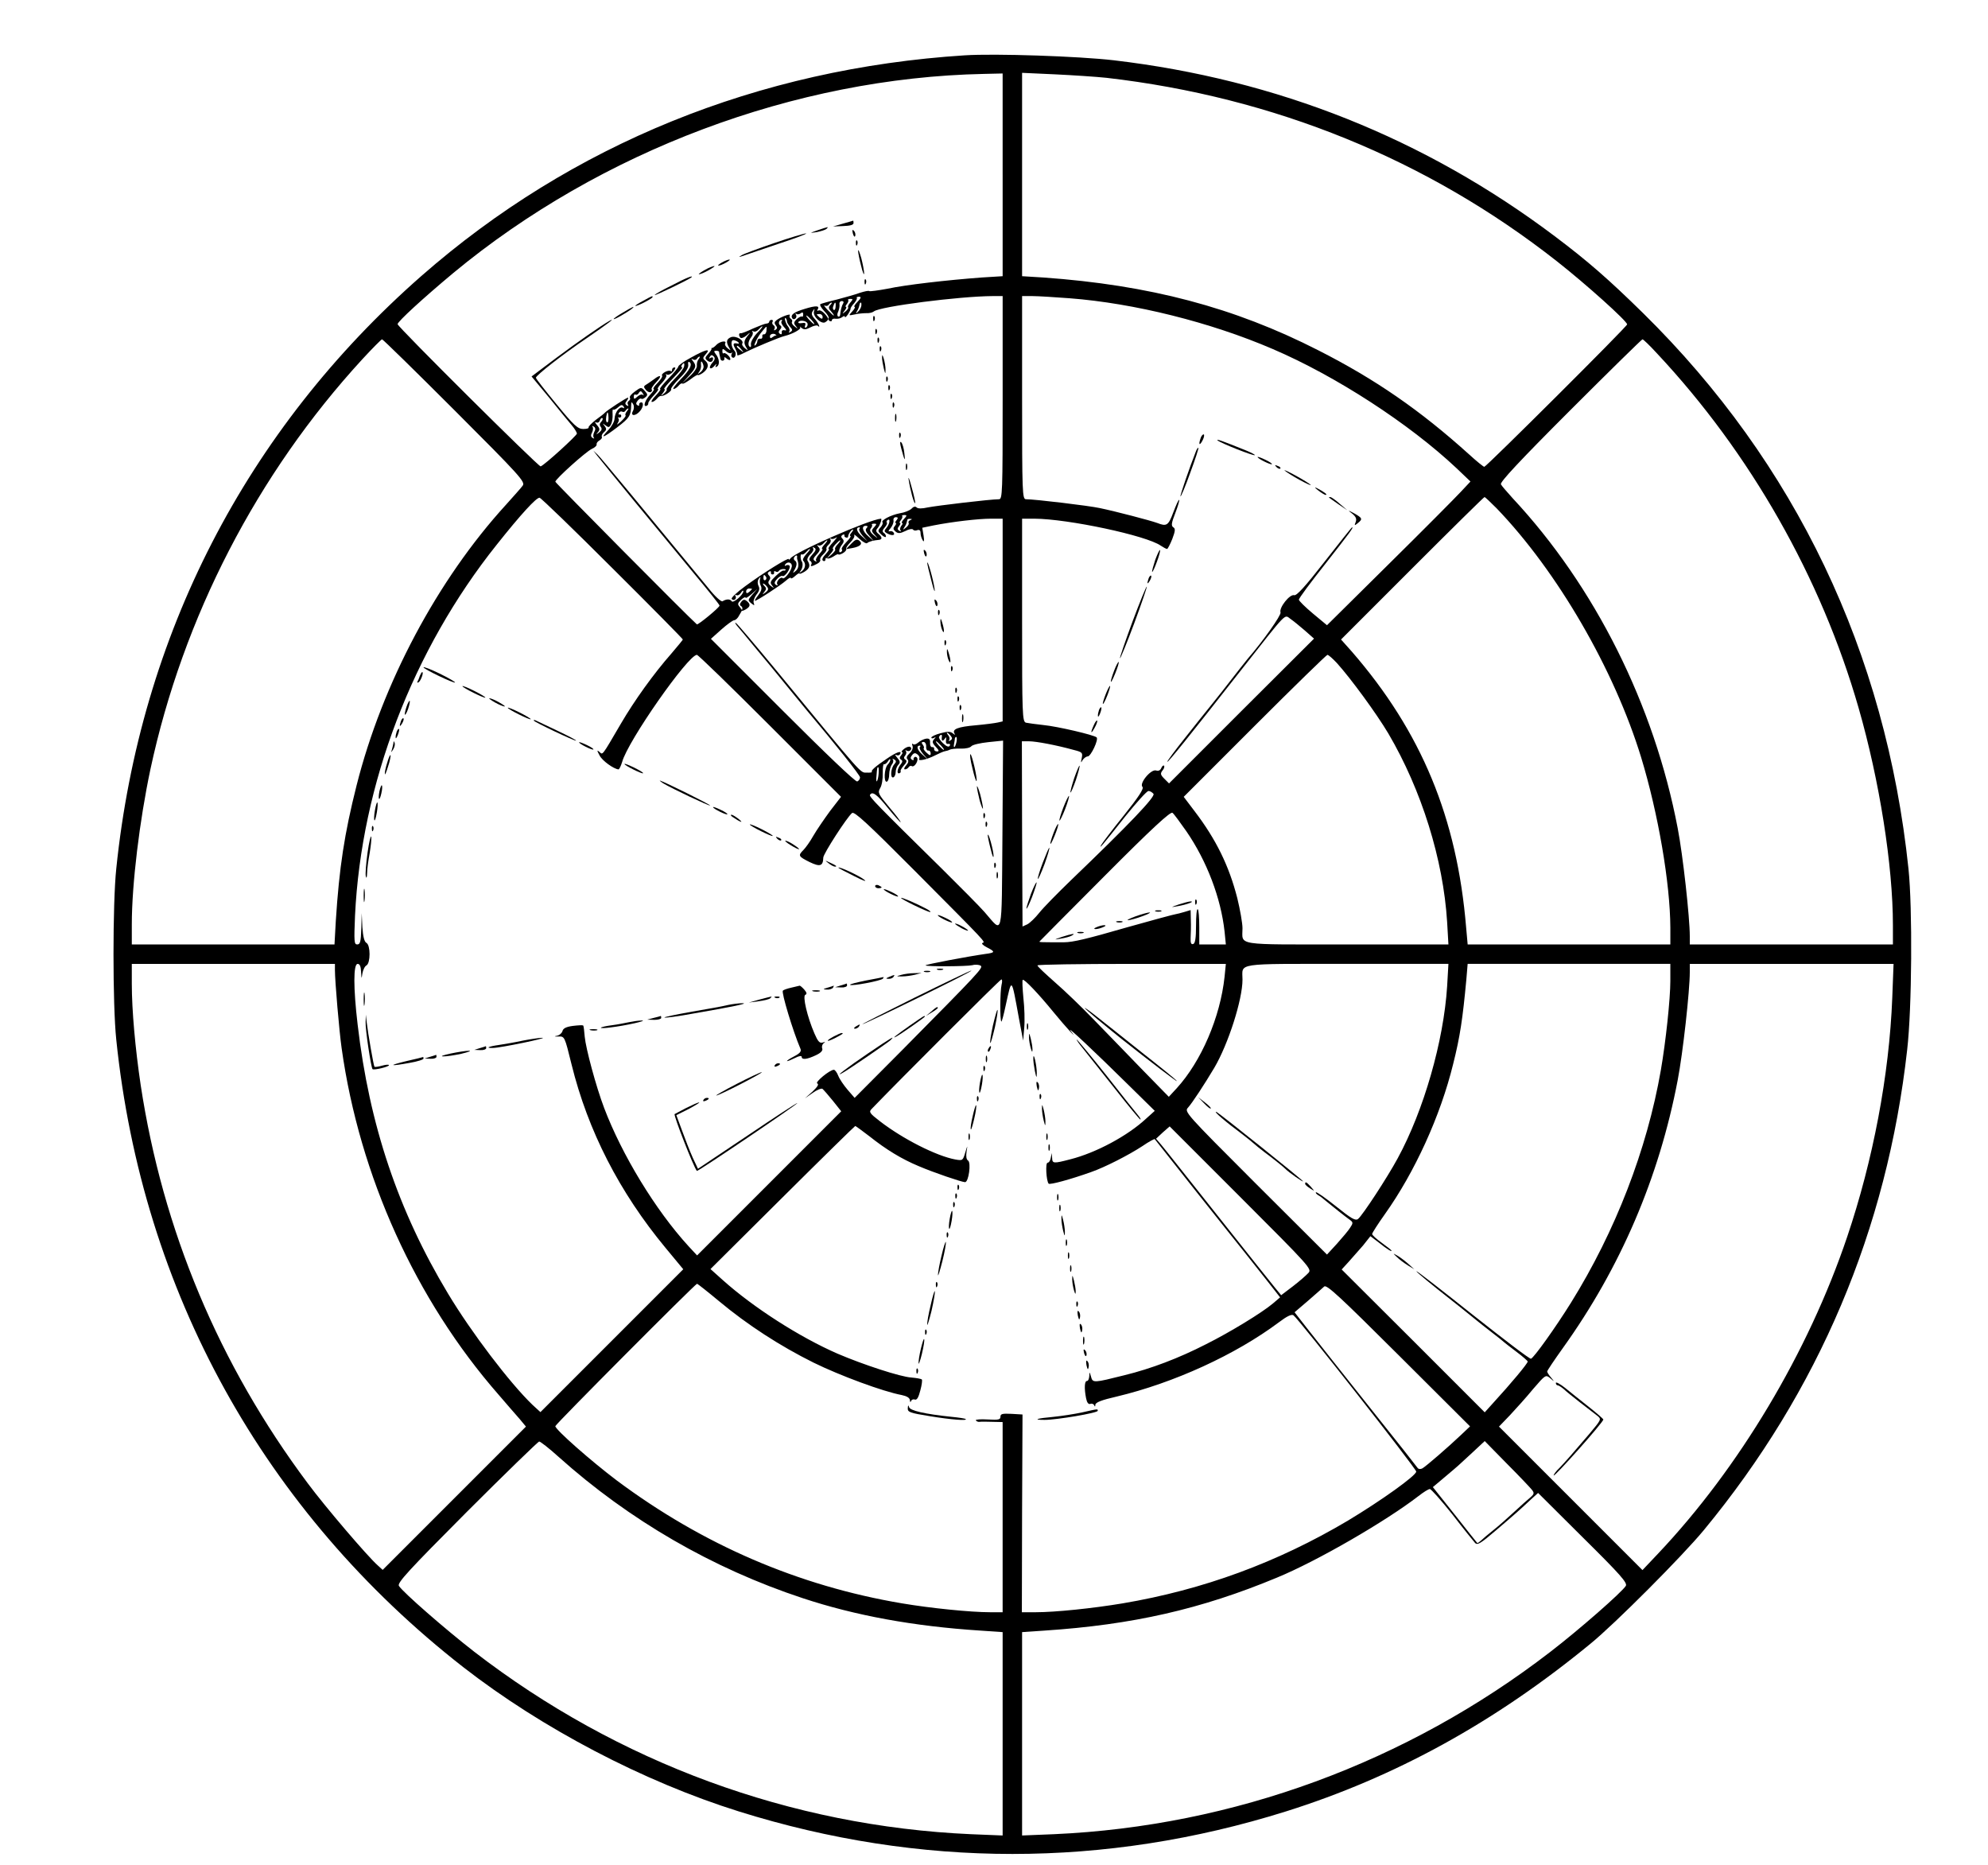 <?xml version="1.0" standalone="no"?>
<!DOCTYPE svg PUBLIC "-//W3C//DTD SVG 20010904//EN"
 "http://www.w3.org/TR/2001/REC-SVG-20010904/DTD/svg10.dtd">
<svg version="1.0" xmlns="http://www.w3.org/2000/svg"
 width="920pt" height="863pt" viewBox="0 0 920 863"
 preserveAspectRatio="xMidYMid meet">

<g transform="translate(0,863) scale(0.1,-0.1)"
fill="#000000" stroke="none">
<path d="M4465 8374 c-956 -61 -1820 -412 -2515 -1021 -811 -712 -1301 -1663
-1412 -2743 -17 -161 -17 -629 0 -790 120 -1165 684 -2185 1607 -2905 363
-282 831 -528 1275 -667 837 -262 1694 -262 2530 0 506 159 967 412 1410 776
112 91 426 406 525 526 531 643 848 1390 941 2223 22 190 25 655 6 837 -105
1002 -523 1877 -1228 2571 -160 157 -255 240 -409 356 -602 453 -1285 725
-2040 814 -163 19 -551 32 -690 23z m175 -553 l0 -469 -97 -6 c-161 -12 -353
-34 -436 -52 -43 -8 -81 -13 -84 -11 -3 3 -22 -1 -44 -8 -21 -8 -69 -21 -106
-31 -38 -9 -72 -19 -76 -21 -5 -3 3 -17 17 -32 15 -15 24 -30 20 -33 -3 -3 -1
-9 5 -13 6 -3 11 -2 11 4 0 5 8 8 18 6 9 -1 23 2 30 8 6 5 12 6 12 1 0 -5 6 0
14 11 7 11 13 23 12 26 0 4 7 16 17 26 9 11 15 22 12 25 -3 2 2 5 10 5 12 0
10 -6 -7 -24 -12 -12 -18 -23 -13 -23 4 0 0 -9 -11 -21 -18 -20 -18 -20 11
-14 17 4 41 6 54 6 13 -1 29 3 35 8 28 23 394 70 549 71 l47 0 0 -470 c0 -441
-1 -470 -17 -470 -39 0 -291 -30 -330 -38 -26 -6 -45 -6 -51 0 -6 6 -15 4 -24
-6 -8 -8 -33 -18 -54 -21 -42 -8 -89 -33 -80 -42 3 -4 -1 -14 -9 -23 -14 -15
-13 -19 5 -35 11 -10 20 -13 20 -7 0 6 -5 14 -11 17 -7 5 -5 13 5 24 9 10 13
20 10 23 -3 3 -1 9 4 12 14 8 9 -19 -6 -37 -11 -12 -10 -17 0 -23 21 -13 40
-13 35 -1 -3 7 -11 11 -18 9 -10 -3 -9 1 3 15 8 10 14 25 13 34 -2 9 3 16 11
16 10 0 11 -4 3 -14 -6 -7 -8 -13 -4 -13 4 0 2 -6 -4 -14 -9 -10 -8 -16 4 -26
11 -9 20 -9 45 3 16 9 32 11 35 7 3 -5 12 -7 20 -3 10 3 15 -1 15 -13 0 -11 5
-26 10 -34 6 -10 8 -4 4 22 l-6 36 53 11 c87 17 207 31 265 31 l54 0 0 -469 0
-469 -22 -5 c-13 -3 -59 -9 -103 -13 -82 -7 -110 -18 -98 -38 5 -8 2 -7 -8 1
-11 9 -25 9 -57 0 -23 -6 -42 -15 -42 -20 0 -4 6 -5 13 -1 9 6 9 4 0 -6 -10
-11 -9 -18 7 -35 16 -17 17 -22 6 -22 -8 0 -14 5 -13 11 1 6 -3 10 -9 9 -6 -1
-11 8 -10 20 1 17 -4 21 -19 19 -11 -2 -27 -10 -36 -18 -9 -8 -19 -11 -24 -7
-4 5 -6 1 -2 -9 3 -9 -2 -23 -14 -34 -13 -12 -16 -21 -9 -28 6 -6 4 -16 -7
-28 -9 -10 -11 -18 -5 -18 6 0 14 5 17 10 4 6 10 8 15 5 9 -6 26 15 26 33 -1
6 -5 11 -11 10 -5 -2 -9 -7 -7 -11 1 -5 -2 -6 -8 -2 -8 5 -7 11 1 21 9 11 15
11 25 3 8 -6 11 -15 8 -20 -8 -13 35 -4 74 16 18 9 38 18 45 19 7 1 17 4 22 7
6 3 28 6 50 5 22 -1 45 4 50 11 6 7 41 15 79 19 l68 7 -3 -436 c-4 -493 4
-456 -83 -357 -22 25 -110 114 -195 198 -303 298 -340 336 -335 344 11 18 32
3 84 -62 30 -37 57 -66 58 -65 2 2 -21 33 -52 69 -52 62 -55 68 -43 89 8 12
13 43 12 69 0 26 2 45 6 42 4 -2 12 4 18 13 6 10 11 13 11 7 0 -5 -5 -15 -12
-22 -16 -16 -19 -84 -4 -79 6 2 11 17 11 34 0 16 6 37 12 45 7 8 9 19 5 23 -4
5 -1 5 6 1 10 -6 11 -11 0 -23 -16 -19 -19 -65 -4 -60 6 2 11 13 11 25 0 11 6
27 12 33 10 10 9 17 -5 33 -9 11 -12 16 -5 13 6 -4 14 -3 18 3 12 20 -17 10
-63 -22 -53 -36 -73 -54 -67 -60 2 -2 -9 -4 -24 -3 -31 0 -12 -21 -420 475
-96 116 -179 214 -185 217 -6 4 -4 -2 5 -13 9 -10 42 -50 74 -89 32 -38 67
-81 79 -95 12 -14 50 -61 86 -105 36 -44 73 -89 82 -100 135 -160 248 -302
248 -312 0 -8 -6 -16 -13 -19 -8 -3 -151 134 -345 328 l-332 332 48 43 c26 23
52 42 59 43 7 0 18 10 24 23 7 12 13 22 13 23 1 0 -5 8 -11 16 -11 12 -9 18 7
33 11 10 20 14 20 10 0 -5 12 2 28 16 l27 24 -23 -26 c-21 -24 -22 -27 -6 -40
15 -12 17 -12 12 1 -3 8 3 26 13 39 13 16 16 28 9 40 -5 11 -5 23 1 32 9 12
10 12 6 -1 -2 -8 -1 -22 4 -31 6 -12 2 -25 -12 -43 -11 -14 -18 -26 -15 -26 9
0 118 71 144 94 12 11 22 16 22 11 0 -4 9 0 20 10 11 10 20 15 20 11 0 -3 11
1 24 9 24 16 27 29 13 51 -3 6 2 19 13 29 11 10 17 22 13 28 -4 6 -1 7 6 2 9
-5 7 -13 -9 -30 -14 -15 -18 -25 -11 -30 6 -3 9 -11 6 -16 -8 -12 2 -11 26 2
11 5 17 14 15 18 -3 5 3 16 14 26 11 10 17 21 15 25 -3 4 2 13 10 20 8 7 12
17 8 24 -3 6 -3 8 2 4 4 -4 15 -2 24 4 9 7 3 -2 -13 -20 -17 -18 -26 -32 -21
-32 5 0 -2 -11 -14 -24 -14 -15 -19 -26 -12 -31 6 -3 11 -1 11 6 0 7 3 9 7 6
3 -4 17 0 30 8 13 9 23 13 23 10 0 -3 9 -1 20 5 11 6 18 15 16 19 -3 4 6 18
19 31 13 13 22 28 18 34 -3 6 7 -1 24 -17 16 -15 33 -24 36 -20 7 7 30 13 55
15 16 2 15 13 -3 28 -12 10 -13 16 -3 27 10 12 21 43 15 43 -55 -4 -401 -156
-419 -184 -4 -6 -8 -8 -8 -3 0 9 -115 -62 -202 -126 -37 -27 -65 -53 -62 -58
3 -5 10 -7 15 -3 5 3 6 10 3 16 -4 6 -2 8 4 4 6 -3 15 2 21 11 6 10 11 13 11
7 0 -16 -47 -57 -54 -46 -7 11 -24 11 -42 0 -6 -4 -35 22 -65 60 -311 378
-495 600 -512 617 l-21 20 15 -20 c58 -73 257 -315 451 -549 65 -78 118 -144
118 -148 0 -9 -100 -91 -105 -87 -41 36 -655 655 -655 660 0 12 140 138 169
152 14 6 24 16 22 21 -1 5 4 13 13 18 9 5 14 13 11 17 -2 5 2 14 10 21 12 10
13 16 3 29 -11 14 -11 14 4 3 14 -11 18 -11 26 5 5 10 8 30 7 46 -1 15 0 25 3
22 3 -3 13 2 23 11 13 12 19 12 25 3 4 -7 3 -10 -3 -6 -15 9 -37 -20 -39 -50
0 -13 -14 -37 -29 -53 -41 -43 -24 -37 43 14 55 42 62 53 63 101 0 16 2 17 9
5 5 -8 5 -21 -1 -32 -13 -24 12 -25 33 0 16 19 18 43 3 40 -5 -2 -9 -7 -7 -11
1 -5 -2 -6 -8 -2 -8 5 -7 11 1 21 6 8 14 12 17 9 3 -3 11 0 19 7 11 9 11 14
-3 29 -16 18 -18 18 -45 -2 -16 -11 -27 -24 -24 -29 3 -5 1 -11 -5 -15 -6 -4
-7 -11 -4 -17 4 -7 2 -8 -5 -4 -9 6 -9 11 0 22 6 8 8 14 5 14 -7 0 -97 -59
-106 -69 -3 -4 -22 -19 -43 -34 -20 -16 -35 -31 -33 -35 2 -4 -9 -7 -25 -7
-25 0 -43 16 -124 115 -52 63 -95 118 -95 122 0 11 124 108 235 183 95 65 140
99 105 80 -37 -21 -144 -95 -247 -172 l-113 -85 83 -100 c45 -56 92 -113 104
-127 12 -14 22 -31 23 -37 0 -9 -150 -146 -168 -152 -9 -3 -662 646 -662 658
0 12 119 121 258 237 681 564 1582 903 2455 921 l87 2 0 -469z m480 449 c775
-89 1486 -378 2085 -849 135 -106 325 -277 325 -292 0 -10 -652 -659 -661
-659 -4 0 -36 26 -71 58 -225 203 -433 347 -697 481 -390 199 -781 302 -1273
337 l-98 6 0 471 0 470 153 -7 c83 -4 190 -11 237 -16z m-171 -1020 c300 -23
653 -111 941 -235 292 -125 631 -345 850 -551 l65 -62 -45 -48 c-25 -27 -174
-177 -332 -333 l-287 -284 -65 54 c-36 30 -65 59 -65 64 -1 6 55 81 124 168
116 148 130 167 122 167 -2 0 -59 -72 -128 -160 -88 -113 -129 -158 -140 -154
-20 6 -71 -58 -63 -80 4 -12 -82 -134 -151 -213 -5 -6 -21 -26 -35 -44 -14
-18 -52 -67 -85 -109 -33 -41 -65 -82 -72 -90 -7 -8 -51 -64 -98 -123 -48 -60
-85 -110 -83 -112 3 -4 99 115 346 430 211 268 195 252 223 232 13 -9 43 -33
67 -54 l43 -38 -336 -335 -335 -335 -22 22 c-18 18 -19 24 -8 38 7 8 10 18 7
22 -4 3 -9 -2 -13 -11 -4 -10 -13 -15 -24 -11 -24 7 -79 -60 -63 -76 8 -8 -19
-48 -86 -132 -54 -67 -101 -129 -105 -137 -10 -20 -1 -10 112 133 52 64 99
117 107 117 7 0 17 -6 23 -13 11 -12 -112 -141 -383 -401 -60 -58 -126 -125
-145 -149 -19 -24 -44 -48 -56 -54 l-22 -10 -2 428 -1 429 33 0 c33 0 128 -18
207 -40 40 -10 42 -13 37 -38 -5 -22 -4 -24 4 -9 6 9 17 17 24 17 14 0 51 78
41 88 -11 11 -182 51 -245 57 -36 4 -73 9 -82 11 -17 5 -18 36 -18 475 l0 469
58 0 c155 -1 518 -78 584 -125 12 -8 25 -15 29 -15 3 0 14 21 24 46 14 37 15
48 5 54 -11 7 -9 20 9 66 12 31 20 59 18 61 -3 2 -14 -23 -27 -57 -23 -62 -31
-67 -74 -50 -33 12 -194 54 -266 69 -50 11 -301 41 -342 41 -17 0 -18 29 -18
470 l0 470 48 0 c26 0 103 -5 171 -10z m-1014 -20 c-8 -9 -13 -19 -10 -22 3
-3 -3 -11 -12 -19 -16 -13 -17 -12 -4 4 7 9 10 17 6 17 -4 0 -2 6 4 13 6 8 9
16 6 19 -3 2 2 5 10 5 13 0 13 -2 0 -17z m-33 -4 c-7 -11 -12 -32 -14 -53 -1
-7 -5 -10 -10 -7 -4 3 -4 13 1 22 4 9 7 24 6 33 -2 9 3 16 11 16 7 0 10 -5 6
-11z m-60 -8 c-9 -9 -8 -16 5 -30 9 -10 14 -18 11 -18 -2 0 -15 12 -29 27 -13
14 -19 23 -12 19 6 -3 14 -2 18 4 3 5 9 10 13 10 3 0 1 -5 -6 -12z m25 -7 c0
-11 -5 -18 -9 -15 -4 3 -5 11 -1 19 7 21 12 19 10 -4z m119 4 c-1 -8 -8 -21
-16 -28 -10 -10 -11 -9 -4 3 5 8 9 18 10 23 3 14 4 17 8 17 2 0 3 -7 2 -15z
m-1882 -484 c303 -303 328 -331 315 -348 -7 -10 -42 -49 -77 -88 -318 -348
-573 -828 -692 -1300 -56 -222 -80 -378 -96 -627 l-6 -108 -469 0 -469 0 0 93
c0 186 36 481 86 717 151 704 494 1368 981 1898 46 50 88 92 91 92 4 0 155
-148 336 -329z m5564 264 c432 -461 760 -1038 933 -1640 97 -337 159 -730 159
-1007 l0 -88 -470 0 -470 0 0 38 c0 87 -32 376 -56 500 -109 571 -383 1119
-764 1527 -25 28 -50 56 -54 64 -6 9 84 106 320 342 181 181 332 329 335 329
4 0 34 -29 67 -65z m-4692 -187 c4 -7 3 -10 -1 -5 -5 4 -16 0 -25 -8 -14 -13
-17 -13 -17 0 0 8 4 12 8 9 4 -2 10 0 14 6 8 13 12 13 21 -2z m-75 -81 c-6 -8
-9 -16 -6 -19 3 -2 -7 -15 -22 -29 -15 -13 -22 -17 -15 -8 6 9 8 19 4 23 -4 4
-2 6 3 4 6 -1 10 2 10 7 0 6 -4 9 -8 7 -5 -1 -6 2 -2 8 3 6 10 8 15 5 5 -3 11
-1 15 5 3 5 9 10 12 10 3 0 0 -6 -6 -13z m-85 -31 c0 -14 -3 -23 -7 -20 -6 3
-6 22 0 42 3 10 7 -2 7 -22z m-34 -18 c-8 -8 -8 -15 -2 -23 7 -9 5 -16 -7 -26
-15 -11 -16 -11 -6 1 10 11 9 18 -5 34 -9 11 -11 16 -4 12 7 -4 15 -1 18 9 4
9 9 13 12 10 3 -3 0 -11 -6 -17z m-32 -47 c-5 -10 -6 -22 -2 -26 4 -5 1 -5 -6
-1 -8 5 -9 13 -2 25 5 10 6 22 2 26 -4 5 -1 5 6 1 8 -5 9 -13 2 -25z m85 -631
c179 -178 325 -326 325 -329 0 -2 -24 -31 -53 -65 -81 -92 -171 -217 -234
-325 -90 -154 -83 -144 -99 -130 -12 10 -12 7 1 -17 12 -24 65 -62 87 -64 4 0
11 15 17 34 26 97 305 495 346 496 6 0 158 -148 338 -328 l329 -329 -51 -66
c-27 -37 -62 -88 -77 -114 -15 -27 -36 -56 -46 -66 -26 -26 -23 -30 29 -56 48
-23 62 -19 63 21 0 17 109 186 133 206 10 9 70 -46 289 -266 339 -341 329
-330 315 -335 -7 -2 3 -12 21 -21 39 -20 38 -24 -8 -30 -78 -11 -280 -49 -277
-53 6 -6 191 -5 217 1 14 4 31 2 38 -2 14 -9 -5 -29 -362 -390 l-221 -222 -32
37 c-18 21 -38 50 -44 66 -6 15 -15 27 -20 27 -19 0 -89 -58 -77 -63 9 -4 1
-16 -22 -38 l-35 -31 36 25 c19 14 40 22 45 19 5 -4 27 -29 48 -55 l39 -49
-334 -334 -333 -333 -39 42 c-154 168 -309 424 -391 640 -38 100 -85 276 -90
330 -2 26 -5 50 -7 52 -3 2 -24 1 -48 -2 -30 -4 -45 -11 -48 -24 -3 -10 -15
-20 -27 -22 -13 -2 -10 -4 8 -3 29 1 29 1 61 -129 76 -308 222 -592 435 -849
l82 -99 -331 -331 -330 -330 -37 34 c-105 101 -283 335 -391 515 -230 382
-364 780 -418 1245 -20 169 -20 280 0 280 10 0 15 -11 16 -37 2 -34 2 -35 6
-8 3 17 11 34 19 38 19 11 19 93 0 104 -10 5 -16 30 -19 73 l-3 65 -2 -72 c-2
-61 -5 -73 -19 -73 -14 0 -15 13 -10 133 29 608 267 1230 656 1717 112 141
183 218 198 217 7 -1 159 -148 338 -327z m4091 278 c281 -292 544 -745 669
-1153 79 -260 134 -581 135 -787 l0 -78 -469 0 -469 0 -7 78 c-42 508 -207
906 -529 1277 l-50 56 330 330 c181 181 331 329 334 329 3 0 28 -24 56 -52z
m-2743 -50 c-9 -10 -13 -18 -8 -18 4 0 2 -6 -4 -13 -6 -8 -7 -18 -3 -22 4 -5
1 -5 -6 -1 -10 6 -10 11 -1 22 6 8 8 14 4 14 -4 0 -2 6 4 13 6 8 9 16 6 19 -3
2 2 5 10 5 13 0 13 -3 -2 -19z m29 -5 c-6 -2 -10 -8 -7 -13 3 -4 -3 -14 -12
-21 -15 -12 -16 -12 -8 1 6 8 10 18 11 23 1 4 2 9 3 12 0 3 7 5 14 4 9 0 9 -2
-1 -6z m-167 -33 c-13 -14 -13 -18 3 -35 17 -19 17 -19 -5 -1 -16 13 -20 23
-13 31 5 6 8 14 5 17 -3 2 2 5 10 5 13 0 13 -2 0 -17z m-35 -4 c-7 -7 -3 -18
13 -35 l22 -26 -26 23 c-28 24 -34 49 -12 49 9 0 10 -4 3 -11z m-33 -3 c-4 -3
3 -18 15 -32 l23 -26 -27 24 c-24 21 -29 41 -11 41 4 0 3 -3 0 -7z m-37 -18
c-7 -8 -9 -15 -4 -15 4 0 -4 -13 -19 -28 -15 -16 -25 -31 -21 -34 3 -3 1 -9
-4 -12 -14 -8 -9 18 6 36 8 10 8 18 1 25 -8 8 -7 13 0 18 6 3 10 3 9 -2 -2 -4
2 -9 7 -10 6 -2 10 0 10 5 0 10 15 32 22 32 3 0 0 -7 -7 -15z m-125 -55 c-10
-11 -14 -20 -10 -20 5 0 -1 -10 -13 -23 -12 -13 -19 -27 -15 -32 5 -4 2 -5 -5
-1 -11 6 -9 13 7 30 17 18 18 25 8 36 -7 8 -7 10 -1 7 7 -4 17 0 24 8 7 8 15
15 18 15 3 0 -3 -9 -13 -20z m62 2 c-10 -10 -15 -21 -12 -24 3 -3 -5 -13 -17
-24 l-23 -19 19 23 c11 12 15 22 11 22 -4 0 0 9 10 20 10 11 20 20 23 20 3 0
-2 -8 -11 -18z m-145 -45 c-12 -13 -19 -27 -15 -31 13 -13 11 -35 -5 -48 -15
-11 -15 -11 -6 2 9 13 11 34 4 43 -6 8 -7 36 0 32 4 -3 13 2 20 10 7 8 15 15
18 15 3 0 -4 -10 -16 -23z m-43 -14 c-1 -5 0 -10 1 -13 8 -22 6 -41 -8 -52
-13 -11 -14 -11 -7 2 13 21 15 39 4 46 -5 3 -7 10 -4 15 7 11 15 12 14 2z
m-25 -46 c-4 -22 -35 -60 -42 -52 -9 9 -32 -17 -25 -28 4 -6 1 -7 -6 -3 -9 6
-8 13 5 27 9 10 20 16 25 14 10 -7 40 36 33 47 -3 4 -10 5 -16 2 -6 -4 -8 -3
-5 3 11 18 35 11 31 -10z m-28 -14 c-2 -3 -7 -4 -11 -3 -4 1 -20 -11 -36 -26
-24 -23 -27 -30 -16 -43 11 -14 10 -14 -6 -2 -12 9 -14 17 -7 26 6 7 6 15 -1
22 -8 8 -7 13 0 18 6 3 10 2 9 -3 -2 -6 2 -10 7 -10 6 0 9 4 7 10 -1 5 2 7 7
4 5 -4 12 -3 15 2 3 5 12 9 21 9 8 0 13 -2 11 -4z m-91 -32 c3 -5 2 -12 -3
-15 -5 -3 -9 1 -9 9 0 17 3 19 12 6z m4 -45 c9 -10 7 -17 -6 -27 -16 -12 -17
-12 -6 2 10 12 10 18 1 27 -7 7 -9 12 -6 12 3 0 11 -6 17 -14z m-69 -11 c0 -2
-6 -8 -13 -14 -10 -8 -14 -7 -14 2 0 8 6 14 14 14 7 0 13 -1 13 -2z m2706
-342 c65 -72 183 -233 239 -327 154 -262 254 -583 272 -872 l6 -104 -470 0
c-526 0 -483 -7 -483 75 0 23 -11 86 -24 139 -38 149 -98 272 -198 403 l-50
66 329 329 c180 180 332 328 336 328 5 0 24 -17 43 -37z m-1787 -337 c9 -11 9
-16 -1 -22 -7 -4 -10 -4 -6 1 4 4 3 14 -3 22 -6 7 -9 13 -6 13 2 0 10 -6 16
-14z m-40 -3 c-3 -20 2 -26 12 -13 8 12 9 11 7 -5 -2 -12 2 -19 10 -17 8 1 11
-2 7 -9 -5 -7 -15 -3 -31 12 -13 12 -21 26 -18 30 6 11 14 12 13 2z m68 -23
c-2 -11 -6 -22 -9 -26 -4 -3 -5 2 -3 13 2 10 4 21 4 26 1 4 3 7 6 7 3 0 4 -9
2 -20z m-141 -24 c-1 -12 4 -20 10 -19 6 1 11 -5 11 -13 0 -11 -4 -11 -19 3
-10 9 -16 18 -13 21 3 3 0 10 -5 17 -7 8 -5 12 4 12 7 0 13 -10 12 -21z m69 4
c10 -11 16 -20 13 -20 -3 0 -13 9 -23 20 -10 11 -16 20 -13 20 3 0 13 -9 23
-20z m-98 -7 c-4 -3 3 -18 15 -32 l23 -26 -27 24 c-24 21 -29 41 -11 41 4 0 3
-3 0 -7z m-191 -123 c-1 -16 -5 -32 -8 -35 -2 -3 -4 7 -2 22 3 41 4 43 8 43 3
0 3 -13 2 -30z m1424 -266 c95 -138 160 -309 177 -464 l6 -60 -62 0 -61 0 0
79 c0 44 -3 82 -7 84 -5 3 -8 -31 -8 -76 0 -58 -4 -82 -13 -85 -10 -3 -13 5
-12 29 1 19 2 55 1 81 l-1 47 -30 -9 c-17 -5 -33 -9 -35 -9 -6 0 -131 -34
-230 -62 -180 -52 -249 -69 -291 -69 -107 0 -117 0 -113 4 2 3 139 140 303
305 218 219 303 297 312 290 7 -5 35 -44 64 -85z m-3940 -643 c0 -50 20 -284
31 -361 83 -592 343 -1165 726 -1603 37 -43 81 -94 98 -113 l29 -35 -331 -331
-332 -332 -22 20 c-46 40 -245 273 -325 381 -411 550 -671 1171 -773 1843 -25
168 -41 346 -41 468 l0 92 470 0 470 0 0 -29z m4117 -31 c-20 -187 -108 -391
-221 -515 l-37 -40 -127 130 c-70 72 -170 176 -223 230 -53 55 -133 132 -177
170 -44 39 -81 73 -81 78 -1 4 195 7 435 7 l437 0 -6 -60z m1030 -44 c-16
-253 -108 -574 -229 -796 -47 -87 -162 -263 -183 -280 -12 -10 -31 1 -102 58
-49 39 -90 68 -93 65 -3 -2 2 -8 10 -13 8 -4 25 -17 36 -27 24 -20 89 -72 113
-89 13 -10 13 -14 -1 -35 -8 -13 -36 -46 -61 -74 l-46 -50 -331 330 c-325 325
-330 331 -312 350 19 21 75 106 122 185 64 109 130 314 130 407 0 79 -43 73
483 73 l470 0 -6 -104z m1033 26 c0 -84 -21 -281 -44 -414 -64 -367 -210 -745
-416 -1076 -71 -114 -171 -254 -185 -259 -6 -2 -126 90 -269 203 -142 113
-259 204 -261 202 -3 -2 70 -62 163 -135 13 -10 52 -41 85 -68 34 -28 82 -66
107 -85 25 -19 47 -37 50 -40 3 -3 29 -23 58 -45 28 -21 52 -42 52 -45 -1 -10
-75 -99 -162 -194 l-37 -41 -331 331 -331 330 32 35 c17 19 47 53 67 76 l34
43 37 -28 c40 -32 61 -45 61 -39 0 2 -20 18 -45 36 -25 18 -45 36 -45 41 0 5
27 47 59 92 138 194 257 454 316 695 32 127 44 209 61 391 l6 72 469 0 469 0
0 -78z m1027 -79 c-14 -358 -89 -752 -209 -1107 -180 -533 -500 -1069 -876
-1466 l-71 -75 -332 332 -332 332 51 53 c27 29 76 83 107 121 57 66 58 67 79
50 21 -18 21 -18 4 3 -10 11 -18 24 -18 28 0 4 33 53 73 109 266 371 445 788
531 1239 24 124 56 413 56 500 l0 38 472 0 471 0 -6 -157z m-4122 60 c-7 -30
-8 -163 -1 -170 2 -2 11 31 20 74 29 132 26 135 62 -62 l19 -100 5 60 c3 33 1
95 -4 138 -4 43 -6 81 -3 83 6 6 73 -64 143 -150 27 -33 60 -71 74 -86 24 -25
24 -25 5 0 -25 32 114 -99 269 -252 l120 -118 -40 -36 c-86 -80 -232 -158
-350 -188 -80 -21 -84 -20 -85 7 l-2 22 -4 -22 c-2 -13 -9 -23 -15 -23 -11 0
-6 -85 5 -97 6 -6 102 20 197 54 63 22 173 78 237 120 29 20 55 34 57 32 2 -2
83 -105 181 -229 98 -124 204 -256 235 -295 30 -38 80 -101 110 -139 l54 -69
-34 -29 c-50 -42 -197 -132 -309 -188 -127 -65 -254 -113 -376 -143 -144 -36
-148 -37 -156 -7 -7 24 -7 24 -8 3 -1 -13 -5 -23 -11 -23 -11 0 -13 -33 -4
-79 4 -21 11 -30 20 -27 7 3 15 0 18 -7 3 -7 5 -6 5 3 1 11 29 22 99 38 264
63 549 193 751 344 37 28 58 38 67 32 24 -17 567 -708 568 -723 1 -18 -163
-135 -316 -227 -327 -194 -670 -320 -1043 -383 -138 -23 -311 -41 -403 -41
l-63 0 1 458 2 457 -51 3 c-42 2 -51 0 -51 -13 0 -14 -9 -16 -59 -13 -33 2
-57 0 -55 -4 3 -5 11 -8 17 -7 7 1 33 1 60 0 l47 -1 0 -440 0 -440 -57 0 c-92
0 -278 19 -408 41 -481 81 -923 272 -1321 569 -119 90 -284 235 -284 251 0 8
648 659 656 659 2 0 48 -36 102 -81 132 -110 282 -207 437 -284 122 -60 322
-134 408 -150 24 -5 37 -13 38 -24 0 -9 3 -11 5 -4 3 7 11 10 18 7 9 -3 17 10
25 42 7 25 10 49 7 51 -3 3 -24 7 -48 9 -51 3 -224 60 -341 110 -177 77 -390
214 -531 340 l-58 52 333 331 c183 182 335 331 337 331 2 0 32 -22 66 -48 78
-62 149 -105 228 -138 70 -30 197 -73 214 -74 17 0 29 91 14 100 -8 5 -10 20
-7 41 5 32 5 32 -6 -4 -11 -37 -12 -38 -46 -32 -87 16 -243 95 -349 177 -48
37 -52 43 -38 57 122 127 593 598 600 599 4 1 5 -10 1 -25z m1420 -1333 c-10
-11 -42 -39 -72 -62 l-54 -41 -28 34 c-16 19 -135 169 -266 334 -131 165 -248
313 -261 328 l-24 28 31 29 32 28 329 -329 c321 -321 330 -331 313 -349z m708
-748 c-61 -58 -163 -146 -180 -156 -9 -5 -18 -4 -22 1 -3 5 -107 137 -231 292
-124 156 -251 316 -282 356 l-57 73 62 53 c34 30 68 59 75 66 11 11 74 -48
344 -317 l331 -330 -40 -38z m-4178 -103 c327 -293 712 -516 1130 -654 242
-80 512 -130 823 -150 l102 -7 0 -471 0 -470 -147 6 c-833 37 -1633 331 -2298
844 -134 104 -330 275 -349 305 -8 14 42 69 314 342 179 179 330 325 335 326
6 0 47 -32 90 -71z m4504 -152 c12 -15 11 -20 -6 -35 -11 -9 -45 -39 -75 -67
-29 -27 -73 -66 -97 -85 -24 -19 -50 -41 -58 -49 -8 -7 -15 -12 -17 -10 -2 2
-49 61 -104 131 l-101 127 57 48 c31 26 59 50 62 53 3 3 31 29 63 58 l58 54
102 -104 c56 -56 108 -111 116 -121z m-368 -114 c50 -65 98 -124 105 -132 11
-12 26 -3 96 57 88 75 114 98 164 145 l32 29 208 -207 c174 -172 206 -209 198
-223 -19 -30 -215 -202 -349 -305 -664 -512 -1467 -807 -2297 -844 l-148 -6 0
470 0 471 103 7 c408 27 725 99 1076 245 185 76 503 260 656 378 22 17 45 32
52 32 6 0 53 -53 104 -117z"/>
<path d="M3900 7595 l-45 -13 47 2 c31 1 48 5 48 14 0 6 -1 12 -2 11 -2 -1
-23 -7 -48 -14z"/>
<path d="M3785 7565 c-40 -14 -40 -14 -5 -9 19 4 39 10 45 15 11 11 10 11 -40
-6z"/>
<path d="M3947 7549 c4 -13 8 -18 11 -10 2 7 -1 18 -6 23 -8 8 -9 4 -5 -13z"/>
<path d="M3582 7505 c-73 -25 -141 -50 -150 -56 -15 -9 -14 -10 3 -4 11 4 85
29 165 56 80 26 138 48 130 49 -8 0 -75 -20 -148 -45z"/>
<path d="M3961 7504 c0 -11 3 -14 6 -6 3 7 2 16 -1 19 -3 4 -6 -2 -5 -13z"/>
<path d="M3971 7470 c0 -8 6 -40 14 -70 7 -30 14 -46 14 -35 0 11 -6 43 -13
70 -8 28 -14 43 -15 35z"/>
<path d="M3340 7415 c-14 -8 -20 -14 -15 -14 6 0 21 6 35 14 14 8 21 14 15 14
-5 0 -21 -6 -35 -14z"/>
<path d="M3260 7380 c-19 -11 -30 -19 -25 -19 6 0 26 8 45 19 19 11 31 19 25
19 -5 0 -26 -8 -45 -19z"/>
<path d="M3108 7309 c-43 -21 -78 -41 -78 -44 0 -5 159 72 169 81 14 13 -25
-2 -91 -37z"/>
<path d="M4001 7324 c0 -11 3 -14 6 -6 3 7 2 16 -1 19 -3 4 -6 -2 -5 -13z"/>
<path d="M2978 7239 c-21 -11 -38 -22 -38 -24 0 -3 18 4 40 15 22 11 40 23 40
25 0 7 0 7 -42 -16z"/>
<path d="M3725 7201 c-51 -15 -68 -28 -59 -43 8 -13 25 2 18 15 -4 7 -4 9 1 5
4 -4 13 -3 20 2 8 7 12 5 12 -5 0 -8 -3 -13 -5 -10 -3 3 -14 -2 -24 -11 -15
-14 -16 -20 -5 -33 11 -14 10 -14 -5 -2 -10 7 -16 17 -13 21 3 5 1 11 -5 15
-6 4 -8 11 -5 16 7 11 -44 -8 -62 -23 -10 -8 -10 -14 -3 -23 8 -10 8 -15 -1
-21 -7 -4 -9 -3 -5 4 3 6 2 13 -4 17 -6 4 -8 11 -5 16 4 5 1 9 -4 9 -6 0 -11
-4 -11 -8 0 -5 -6 -9 -12 -9 -7 0 -35 -11 -63 -23 -27 -13 -53 -23 -57 -22
-10 2 -10 -12 -1 -21 3 -4 16 1 27 10 20 18 21 17 5 -2 -17 -22 -18 -33 -4
-55 8 -13 7 -13 -8 -1 -9 7 -15 17 -12 21 10 15 -29 38 -52 30 -22 -9 -24 -23
-8 -50 8 -13 7 -13 -8 -1 -9 7 -14 17 -11 22 9 15 -24 10 -40 -6 -8 -9 -18
-16 -21 -15 -3 0 -4 -2 -2 -4 1 -2 -6 -13 -16 -24 -15 -16 -15 -21 -4 -30 14
-12 27 -7 27 10 0 5 -5 6 -12 2 -7 -5 -8 -3 -3 5 5 9 10 10 18 2 7 -7 6 -16
-6 -29 -9 -10 -14 -22 -11 -25 4 -4 13 1 21 11 8 9 11 11 7 3 -5 -9 -3 -12 4
-7 14 8 11 38 -6 58 -9 12 -9 15 3 15 7 0 14 -3 13 -6 0 -3 1 -9 2 -13 1 -5 3
-12 4 -18 0 -5 6 -10 11 -9 6 1 9 6 7 12 -2 6 4 5 12 -3 9 -7 16 -8 16 -2 0
12 -25 34 -32 27 -2 -3 -5 2 -5 10 0 13 2 13 17 0 9 -8 20 -12 25 -8 4 5 5 3
1 -4 -3 -6 -2 -14 3 -17 13 -8 22 19 10 31 -16 16 -19 51 -4 49 8 -1 18 -6 22
-10 4 -4 3 -7 -2 -6 -22 5 -25 -1 -13 -22 7 -13 11 -26 10 -31 -1 -4 15 1 35
12 44 22 161 71 183 76 37 9 80 32 73 41 -4 5 -1 4 6 -3 11 -9 20 -9 41 2 15
8 30 11 34 8 16 -16 4 13 -14 32 -14 15 -16 24 -9 35 9 13 10 13 6 -1 -7 -22
34 -61 52 -50 18 12 18 16 -3 40 -10 11 -23 18 -29 14 -5 -3 -7 -1 -3 5 11 18
-7 19 -59 3z m82 -38 c0 -9 -4 -10 -14 -2 -7 6 -13 12 -13 14 0 1 6 2 13 2 8
0 14 -6 14 -14z m-52 -13 c10 -11 16 -20 13 -20 -3 0 -13 9 -23 20 -10 11 -16
20 -13 20 3 0 13 -9 23 -20z m-113 -7 c-1 -4 6 -15 14 -25 12 -13 13 -17 2
-24 -7 -4 -10 -4 -6 1 4 4 2 15 -4 23 -12 13 -22 49 -11 39 2 -3 5 -9 5 -14z
m-25 0 c-4 -3 1 -15 10 -25 14 -15 14 -19 3 -16 -8 2 -14 -3 -12 -10 1 -8 -2
-11 -8 -7 -8 5 -8 11 0 20 8 9 8 15 0 20 -10 6 -5 25 7 25 4 0 3 -3 0 -7z
m120 -10 c2 -6 -1 -14 -6 -18 -7 -3 -8 0 -5 9 4 11 0 14 -15 11 -12 -2 -19 0
-16 5 7 11 38 6 42 -7z m-234 -45 c-17 -18 -29 -41 -28 -51 2 -9 0 -15 -5 -12
-11 7 -7 29 8 47 6 8 8 19 4 23 -4 5 -2 5 4 2 7 -4 17 0 24 8 7 8 15 15 18 15
3 0 -8 -15 -25 -32z m44 13 c0 -11 -6 -19 -12 -18 -5 1 -9 -4 -7 -10 1 -7 -3
-12 -10 -10 -7 1 -12 -3 -13 -10 0 -6 -3 -14 -7 -18 -17 -18 1 25 22 53 30 37
29 37 27 13z m45 -22 c2 -2 1 -3 -1 -2 -2 2 -9 -2 -16 -7 -8 -7 -12 -5 -12 4
0 12 22 16 29 5z m-161 -66 c13 -16 12 -17 -3 -4 -10 7 -18 15 -18 17 0 8 8 3
21 -13z"/>
<path d="M2883 7184 c-24 -14 -43 -27 -43 -30 0 -6 67 33 85 48 17 15 1 8 -42
-18z"/>
<path d="M4041 7154 c0 -11 3 -14 6 -6 3 7 2 16 -1 19 -3 4 -6 -2 -5 -13z"/>
<path d="M4051 7094 c0 -11 3 -14 6 -6 3 7 2 16 -1 19 -3 4 -6 -2 -5 -13z"/>
<path d="M4061 7054 c0 -11 3 -14 6 -6 3 7 2 16 -1 19 -3 4 -6 -2 -5 -13z"/>
<path d="M4071 7014 c0 -11 3 -14 6 -6 3 7 2 16 -1 19 -3 4 -6 -2 -5 -13z"/>
<path d="M3197 6975 c-32 -17 -58 -36 -58 -41 0 -5 -21 -30 -46 -56 -26 -27
-43 -48 -38 -48 5 0 -4 -13 -20 -30 -16 -16 -24 -30 -18 -30 6 0 16 7 23 15 6
8 15 14 18 13 12 -4 53 23 48 31 -3 4 15 27 39 51 28 27 42 49 40 62 -2 10 0
16 5 13 16 -10 3 -36 -40 -80 -24 -25 -39 -45 -33 -45 6 0 16 7 23 15 7 9 15
13 18 10 3 -3 20 7 39 21 18 14 33 22 33 19 0 -3 10 1 22 9 26 19 31 41 12 57
-13 10 -12 14 2 30 26 29 -1 22 -69 -16z m36 -7 c-6 -7 -9 -20 -8 -30 2 -9
-13 -31 -34 -50 l-36 -33 32 35 c35 38 37 47 20 69 -9 11 -9 13 0 8 6 -4 14
-3 18 3 3 5 9 10 12 10 3 0 1 -6 -4 -12z m23 -33 c1 -8 -5 -20 -14 -27 -15
-11 -15 -11 -6 2 6 8 10 23 8 33 -1 11 0 16 4 13 3 -4 7 -13 8 -21z m-90 0
c-1 -9 -21 -35 -44 -58 -24 -24 -40 -46 -37 -49 3 -3 -3 -11 -12 -19 -16 -13
-17 -12 -4 4 7 9 10 17 5 17 -4 0 14 23 41 50 27 28 46 50 42 50 -5 0 -5 5 -2
10 9 14 14 12 11 -5z"/>
<path d="M4082 6975 c0 -11 4 -33 8 -50 7 -27 8 -27 8 -5 0 14 -4 36 -8 50 -6
20 -8 21 -8 5z"/>
<path d="M3110 6918 c0 -6 -3 -8 -6 -5 -4 3 -15 2 -26 -4 -11 -6 -17 -13 -14
-17 4 -3 -6 -18 -21 -34 -15 -15 -23 -28 -18 -28 5 0 -2 -11 -15 -25 -25 -26
-36 -59 -18 -53 5 2 9 7 8 12 -1 4 11 21 26 37 15 16 24 29 19 29 -5 0 3 13
18 28 15 16 24 32 20 37 -5 4 -3 5 3 2 6 -4 19 2 29 13 10 12 13 20 7 20 -7 0
-12 -5 -12 -12z"/>
<path d="M3025 6874 c-11 -8 -27 -19 -35 -24 -12 -7 -12 -11 -1 -24 7 -9 18
-13 23 -10 5 3 7 9 4 12 -4 3 6 18 21 34 29 30 21 38 -12 12z"/>
<path d="M4101 6874 c0 -11 3 -14 6 -6 3 7 2 16 -1 19 -3 4 -6 -2 -5 -13z"/>
<path d="M4111 6834 c0 -11 3 -14 6 -6 3 7 2 16 -1 19 -3 4 -6 -2 -5 -13z"/>
<path d="M4121 6794 c0 -11 3 -14 6 -6 3 7 2 16 -1 19 -3 4 -6 -2 -5 -13z"/>
<path d="M4131 6754 c0 -11 3 -14 6 -6 3 7 2 16 -1 19 -3 4 -6 -2 -5 -13z"/>
<path d="M4142 6695 c0 -16 2 -22 5 -12 2 9 2 23 0 30 -3 6 -5 -1 -5 -18z"/>
<path d="M4161 6614 c0 -11 3 -14 6 -6 3 7 2 16 -1 19 -3 4 -6 -2 -5 -13z"/>
<path d="M4171 6554 c15 -57 20 -64 14 -20 -2 22 -9 44 -14 49 -7 7 -7 -3 0
-29z"/>
<path d="M4192 6470 c0 -14 2 -19 5 -12 2 6 2 18 0 25 -3 6 -5 1 -5 -13z"/>
<path d="M4205 6411 c7 -47 25 -114 30 -109 2 2 -5 35 -16 73 -10 39 -17 54
-14 36z"/>
<path d="M3939 6114 l-24 -25 29 5 c38 7 50 20 33 34 -11 9 -19 6 -38 -14z"/>
<path d="M4277 6069 c4 -13 8 -18 11 -10 2 7 -1 18 -6 23 -8 8 -9 4 -5 -13z"/>
<path d="M4291 6025 c0 -5 9 -44 20 -85 10 -41 17 -57 14 -35 -5 40 -33 139
-34 120z"/>
<path d="M3431 5846 c-8 -10 -9 -16 -1 -21 6 -3 7 -11 4 -17 -4 -6 2 -6 15 1
24 14 26 24 7 40 -10 8 -16 8 -25 -3z"/>
<path d="M4327 5839 c4 -13 8 -18 11 -10 2 7 -1 18 -6 23 -8 8 -9 4 -5 -13z"/>
<path d="M4341 5794 c0 -11 3 -14 6 -6 3 7 2 16 -1 19 -3 4 -6 -2 -5 -13z"/>
<path d="M4352 5755 c0 -11 3 -29 8 -40 11 -25 11 1 0 35 -6 20 -8 21 -8 5z"/>
<path d="M4371 5654 c0 -11 3 -14 6 -6 3 7 2 16 -1 19 -3 4 -6 -2 -5 -13z"/>
<path d="M4382 5615 c0 -11 3 -29 8 -40 11 -25 11 1 0 35 -6 20 -8 21 -8 5z"/>
<path d="M4401 5534 c0 -11 3 -14 6 -6 3 7 2 16 -1 19 -3 4 -6 -2 -5 -13z"/>
<path d="M4421 5434 c0 -11 3 -14 6 -6 3 7 2 16 -1 19 -3 4 -6 -2 -5 -13z"/>
<path d="M4431 5394 c0 -11 3 -14 6 -6 3 7 2 16 -1 19 -3 4 -6 -2 -5 -13z"/>
<path d="M4441 5354 c0 -11 3 -14 6 -6 3 7 2 16 -1 19 -3 4 -6 -2 -5 -13z"/>
<path d="M4452 5305 c0 -16 2 -22 5 -12 2 9 2 23 0 30 -3 6 -5 -1 -5 -18z"/>
<path d="M4184 5165 c-10 -8 -15 -15 -10 -15 5 0 3 -6 -3 -14 -9 -10 -9 -16
-1 -21 8 -5 7 -11 -2 -22 -15 -19 -20 -45 -6 -41 5 2 8 6 6 10 -2 3 5 15 15
26 13 14 15 22 7 27 -8 5 -8 11 -1 19 6 7 7 17 3 21 -4 5 -2 5 5 1 13 -7 28
10 15 18 -5 3 -18 -1 -28 -9z"/>
<path d="M4500 5076 c8 -35 17 -63 19 -60 6 6 -21 124 -28 124 -4 0 0 -29 9
-64z"/>
<path d="M4521 4990 c0 -8 6 -37 13 -65 8 -27 15 -43 15 -35 0 8 -6 38 -13 65
-8 28 -15 43 -15 35z"/>
<path d="M4551 4854 c0 -11 3 -14 6 -6 3 7 2 16 -1 19 -3 4 -6 -2 -5 -13z"/>
<path d="M4561 4814 c0 -11 3 -14 6 -6 3 7 2 16 -1 19 -3 4 -6 -2 -5 -13z"/>
<path d="M4571 4765 c0 -5 6 -35 14 -65 7 -30 13 -44 13 -30 0 24 -25 115 -27
95z"/>
<path d="M4601 4624 c0 -11 3 -14 6 -6 3 7 2 16 -1 19 -3 4 -6 -2 -5 -13z"/>
<path d="M4612 4580 c0 -14 2 -19 5 -12 2 6 2 18 0 25 -3 6 -5 1 -5 -13z"/>
<path d="M5555 6599 c-10 -30 -2 -32 12 -3 6 13 7 24 3 24 -5 0 -12 -9 -15
-21z"/>
<path d="M5635 6592 c13 -12 167 -73 172 -68 2 2 -15 11 -39 21 -114 46 -142
56 -133 47z"/>
<path d="M5535 6543 c-30 -76 -75 -207 -72 -210 2 -2 23 47 45 109 23 62 40
114 38 116 -2 1 -7 -5 -11 -15z"/>
<path d="M5820 6515 c0 -7 61 -37 66 -33 2 3 -12 12 -31 21 -19 9 -35 15 -35
12z"/>
<path d="M5907 6469 c7 -7 15 -10 18 -7 3 3 -2 9 -12 12 -14 6 -15 5 -6 -5z"/>
<path d="M5945 6453 c6 -6 37 -26 70 -44 33 -18 56 -28 50 -22 -5 5 -37 25
-70 43 -33 18 -55 28 -50 23z"/>
<path d="M6100 6361 c14 -11 30 -21 35 -21 11 0 -7 14 -40 31 -13 7 -12 3 5
-10z"/>
<path d="M6151 6327 c2 -2 22 -15 44 -31 l40 -27 -35 30 c-19 17 -39 31 -44
31 -5 0 -7 -1 -5 -3z"/>
<path d="M6258 6253 c17 -14 21 -24 16 -38 -7 -18 -6 -18 9 -6 24 19 22 24
-15 45 -32 17 -33 17 -10 -1z"/>
<path d="M5346 6039 c-9 -28 -16 -53 -14 -55 2 -2 12 19 22 47 10 27 17 52 14
54 -2 2 -12 -19 -22 -46z"/>
<path d="M5316 5955 c-9 -26 -7 -32 5 -12 6 10 9 21 6 23 -2 3 -7 -2 -11 -11z"/>
<path d="M5241 5754 c-34 -92 -60 -168 -58 -170 2 -2 32 71 66 162 34 92 60
168 58 170 -2 2 -32 -71 -66 -162z"/>
<path d="M5156 5527 c-23 -61 -19 -72 5 -13 11 27 18 50 16 53 -2 2 -12 -16
-21 -40z"/>
<path d="M5117 5418 c-9 -23 -15 -43 -13 -45 2 -2 11 15 20 38 9 23 15 43 13
45 -2 2 -11 -15 -20 -38z"/>
<path d="M5086 5345 c-3 -9 -6 -22 -5 -28 0 -7 5 -1 10 12 5 13 8 26 5 28 -2
2 -6 -3 -10 -12z"/>
<path d="M5062 5275 c-17 -37 -14 -45 4 -12 9 16 14 31 11 33 -2 2 -9 -7 -15
-21z"/>
<path d="M4971 5029 c-11 -34 -19 -64 -17 -66 2 -2 13 24 25 58 11 34 19 64
17 66 -2 2 -13 -24 -25 -58z"/>
<path d="M4921 4894 c-12 -31 -20 -59 -18 -61 2 -2 14 22 26 53 12 31 20 59
18 61 -2 2 -14 -22 -26 -53z"/>
<path d="M4876 4777 c-23 -61 -19 -72 5 -13 11 27 18 50 16 53 -2 2 -12 -16
-21 -40z"/>
<path d="M4826 4639 c-15 -39 -25 -73 -23 -76 2 -2 16 29 31 69 14 39 24 73
22 75 -2 2 -15 -29 -30 -68z"/>
<path d="M4771 4494 c-11 -31 -21 -61 -21 -67 1 -7 12 17 26 52 13 35 23 66
21 68 -2 2 -14 -22 -26 -53z"/>
<path d="M1960 5542 c1 -8 140 -75 146 -70 2 2 -30 21 -71 41 -41 20 -75 33
-75 29z"/>
<path d="M1943 5503 c-3 -10 -8 -22 -11 -27 -3 -5 0 -6 5 -3 11 7 25 47 17 47
-3 0 -7 -8 -11 -17z"/>
<path d="M2140 5455 c0 -7 101 -57 106 -53 2 2 -21 16 -51 31 -30 15 -55 25
-55 22z"/>
<path d="M2290 5380 c19 -11 40 -19 45 -19 6 0 -6 8 -25 19 -19 11 -39 19 -45
19 -5 0 6 -8 25 -19z"/>
<path d="M1881 5359 c-6 -18 -9 -34 -7 -36 2 -2 9 10 15 28 6 18 9 34 7 36 -2
2 -9 -10 -15 -28z"/>
<path d="M2350 5355 c0 -7 101 -57 106 -53 2 2 -21 16 -51 31 -30 15 -55 25
-55 22z"/>
<path d="M1856 5295 c-9 -26 -7 -32 5 -12 6 10 9 21 6 23 -2 3 -7 -2 -11 -11z"/>
<path d="M2470 5296 c0 -6 192 -97 196 -93 2 2 -38 23 -89 47 -50 24 -95 45
-99 47 -5 2 -8 2 -8 -1z"/>
<path d="M1836 5245 c-3 -9 -6 -22 -5 -28 0 -7 5 -1 10 12 5 13 8 26 5 28 -2
2 -6 -3 -10 -12z"/>
<path d="M1821 5193 c-1 -6 -4 -20 -7 -30 -5 -17 -5 -17 6 0 6 10 9 23 6 30
-3 9 -5 9 -5 0z"/>
<path d="M2680 5195 c0 -7 61 -37 66 -33 2 3 -12 12 -31 21 -19 9 -35 15 -35
12z"/>
<path d="M1792 5101 c-7 -21 -12 -45 -11 -52 0 -8 7 8 15 35 9 26 13 50 11 52
-2 2 -9 -13 -15 -35z"/>
<path d="M2890 5095 c0 -7 81 -47 86 -43 2 3 -17 14 -41 26 -25 12 -45 20 -45
17z"/>
<path d="M3070 5005 c38 -23 213 -106 216 -102 4 3 -208 108 -231 115 -5 2 1
-4 15 -13z"/>
<path d="M1756 4969 c-8 -42 0 -50 9 -9 4 17 5 34 2 36 -2 3 -7 -10 -11 -27z"/>
<path d="M1735 4880 c-4 -23 -5 -43 -2 -46 2 -3 7 14 11 37 4 23 5 44 2 46 -2
2 -7 -14 -11 -37z"/>
<path d="M3300 4895 c0 -7 61 -37 66 -33 2 3 -12 12 -31 21 -19 9 -35 15 -35
12z"/>
<path d="M3390 4850 c35 -24 54 -31 30 -11 -14 11 -29 21 -35 21 -5 0 -3 -5 5
-10z"/>
<path d="M3470 4815 c0 -7 101 -57 106 -53 2 2 -21 16 -51 31 -30 15 -55 25
-55 22z"/>
<path d="M1721 4794 c0 -11 3 -14 6 -6 3 7 2 16 -1 19 -3 4 -6 -2 -5 -13z"/>
<path d="M1701 4685 c-7 -50 -11 -100 -8 -110 3 -12 5 -6 6 16 0 19 6 61 12
93 5 31 9 65 7 74 -2 9 -10 -24 -17 -73z"/>
<path d="M3597 4749 c7 -7 15 -10 18 -7 3 3 -2 9 -12 12 -14 6 -15 5 -6 -5z"/>
<path d="M3658 4720 c42 -26 56 -26 17 0 -16 11 -34 20 -40 20 -5 0 5 -9 23
-20z"/>
<path d="M3834 4636 c11 -9 24 -16 30 -16 12 0 7 5 -24 19 -24 11 -24 11 -6
-3z"/>
<path d="M3880 4615 c0 -2 33 -19 73 -39 39 -20 61 -28 47 -17 -23 19 -120 64
-120 56z"/>
<path d="M4050 4530 c0 -6 7 -10 15 -10 8 0 15 2 15 4 0 2 -7 6 -15 10 -8 3
-15 1 -15 -4z"/>
<path d="M1683 4485 c0 -27 2 -38 4 -22 2 15 2 37 0 50 -2 12 -4 0 -4 -28z"/>
<path d="M4090 4515 c0 -7 61 -37 66 -33 2 3 -12 12 -31 21 -19 9 -35 15 -35
12z"/>
<path d="M4170 4475 c0 -6 122 -65 134 -65 6 0 -2 7 -19 16 -43 23 -115 54
-115 49z"/>
<path d="M4340 4395 c0 -7 61 -37 66 -33 2 3 -12 12 -31 21 -19 9 -35 15 -35
12z"/>
<path d="M4420 4356 c0 -3 14 -12 30 -21 17 -9 30 -13 30 -11 0 3 -13 12 -30
21 -16 9 -30 13 -30 11z"/>
<path d="M4338 4143 c6 -2 18 -2 25 0 6 3 1 5 -13 5 -14 0 -19 -2 -12 -5z"/>
<path d="M4278 4133 c6 -2 18 -2 25 0 6 3 1 5 -13 5 -14 0 -19 -2 -12 -5z"/>
<path d="M4235 4015 c-137 -68 -247 -124 -244 -124 4 -1 121 55 260 123 140
69 250 124 244 125 -5 0 -122 -56 -260 -124z"/>
<path d="M4170 4119 c-24 -7 -24 -7 5 -7 17 0 44 4 60 8 l30 8 -35 -1 c-19 0
-46 -4 -60 -8z"/>
<path d="M4115 4110 c-16 -7 -17 -9 -3 -9 9 -1 20 4 23 9 7 11 7 11 -20 0z"/>
<path d="M4007 4093 c-43 -9 -76 -17 -73 -20 7 -7 146 19 152 29 3 4 4 7 2 7
-2 -1 -38 -8 -81 -16z"/>
<path d="M3890 4070 l-25 -8 28 -1 c15 -1 27 4 27 9 0 6 -1 10 -2 9 -2 -1 -14
-5 -28 -9z"/>
<path d="M3662 4060 c-18 -4 -36 -10 -39 -14 -8 -7 47 -189 81 -268 6 -13 -2
-22 -31 -37 -21 -11 -34 -20 -30 -21 4 0 21 7 37 15 17 9 30 11 30 5 0 -15 25
-12 65 7 24 11 34 22 30 32 -3 8 0 19 7 24 9 6 8 7 -5 3 -14 -4 -22 5 -38 42
-33 76 -56 174 -42 179 8 3 7 10 -5 24 -9 10 -19 19 -22 18 -3 -1 -20 -5 -38
-9z"/>
<path d="M3830 4060 c-23 -7 -23 -8 -3 -9 12 -1 25 4 28 9 3 6 5 10 3 9 -2 -1
-14 -5 -28 -9z"/>
<path d="M1683 4005 c0 -27 2 -38 4 -22 2 15 2 37 0 50 -2 12 -4 0 -4 -28z"/>
<path d="M3763 4043 c9 -2 23 -2 30 0 6 3 -1 5 -18 5 -16 0 -22 -2 -12 -5z"/>
<path d="M3515 4005 l-50 -14 45 6 c25 3 49 9 55 14 5 5 7 9 5 8 -3 0 -27 -7
-55 -14z"/>
<path d="M3588 4013 c7 -3 16 -2 19 1 4 3 -2 6 -13 5 -11 0 -14 -3 -6 -6z"/>
<path d="M3370 3980 c-19 -5 -95 -19 -167 -31 -73 -13 -131 -25 -128 -27 2 -3
62 5 132 18 192 33 261 48 228 48 -16 0 -46 -4 -65 -8z"/>
<path d="M4309 3949 l-24 -20 28 17 c15 9 27 18 27 20 0 8 -8 4 -31 -17z"/>
<path d="M1692 3900 c-2 -30 25 -210 32 -217 6 -6 76 11 76 18 0 4 -14 3 -32
-2 -17 -5 -33 -7 -35 -5 -4 4 -30 154 -36 206 l-4 35 -1 -35z"/>
<path d="M3025 3920 l-30 -8 33 -1 c17 0 32 4 32 9 0 6 -1 9 -2 9 -2 -1 -16
-5 -33 -9z"/>
<path d="M4211 3885 c-63 -44 -90 -66 -61 -50 25 14 130 88 130 91 0 7 -4 4
-69 -41z"/>
<path d="M2910 3900 c-19 -4 -55 -11 -79 -14 -24 -3 -47 -8 -50 -11 -3 -3 17
-3 45 1 68 8 175 32 144 32 -14 0 -41 -4 -60 -8z"/>
<path d="M3960 3880 c-9 -6 -10 -10 -3 -10 6 0 15 5 18 10 8 12 4 12 -15 0z"/>
<path d="M2733 3863 c9 -2 23 -2 30 0 6 3 -1 5 -18 5 -16 0 -22 -2 -12 -5z"/>
<path d="M3858 3834 c-39 -21 -35 -28 5 -8 37 19 44 24 31 24 -5 -1 -21 -8
-36 -16z"/>
<path d="M2420 3815 c-36 -8 -85 -16 -110 -20 -50 -7 -66 -15 -29 -14 34 0
260 47 229 47 -14 0 -54 -6 -90 -13z"/>
<path d="M4016 3755 c-96 -65 -161 -115 -116 -89 29 16 205 137 220 150 27 26
5 13 -104 -61z"/>
<path d="M2220 3780 l-25 -8 28 -1 c15 -1 27 4 27 9 0 6 -1 10 -2 9 -2 -1 -14
-5 -28 -9z"/>
<path d="M2085 3755 c-33 -7 -49 -13 -35 -13 14 -1 52 5 85 12 33 8 49 14 35
14 -14 0 -52 -6 -85 -13z"/>
<path d="M1990 3740 l-25 -8 28 -1 c15 -1 27 4 27 9 0 6 -1 10 -2 9 -2 -1 -14
-5 -28 -9z"/>
<path d="M1880 3720 c-87 -21 -77 -25 16 -8 35 6 64 15 64 20 0 4 -1 7 -2 7
-2 -1 -37 -10 -78 -19z"/>
<path d="M3585 3700 c-3 -6 1 -7 9 -4 18 7 21 14 7 14 -6 0 -13 -4 -16 -10z"/>
<path d="M3410 3615 c-58 -30 -100 -54 -95 -54 6 0 57 24 115 54 58 30 101 54
95 54 -5 0 -57 -24 -115 -54z"/>
<path d="M3255 3540 c-3 -6 1 -7 9 -4 18 7 21 14 7 14 -6 0 -13 -4 -16 -10z"/>
<path d="M3175 3503 c-27 -14 -51 -27 -53 -28 -6 -5 88 -246 103 -263 4 -4
465 308 465 314 0 3 -104 -65 -230 -150 l-230 -154 -24 51 c-13 29 -35 85 -49
124 l-27 73 58 29 c31 17 53 30 47 30 -5 0 -32 -12 -60 -26z"/>
<path d="M5531 4454 c0 -11 3 -14 6 -6 3 7 2 16 -1 19 -3 4 -6 -2 -5 -13z"/>
<path d="M5455 4445 c-39 -14 -40 -14 -5 -8 41 7 82 22 60 22 -8 0 -33 -7 -55
-14z"/>
<path d="M5348 4413 c6 -2 18 -2 25 0 6 3 1 5 -13 5 -14 0 -19 -2 -12 -5z"/>
<path d="M5255 4390 c-27 -10 -43 -18 -35 -18 8 0 38 8 65 18 28 10 43 18 35
18 -8 0 -37 -8 -65 -18z"/>
<path d="M5168 4363 c6 -2 18 -2 25 0 6 3 1 5 -13 5 -14 0 -19 -2 -12 -5z"/>
<path d="M5075 4340 c-13 -5 -14 -9 -5 -9 8 0 24 4 35 9 13 5 14 9 5 9 -8 0
-24 -4 -35 -9z"/>
<path d="M4988 4313 c6 -2 18 -2 25 0 6 3 1 5 -13 5 -14 0 -19 -2 -12 -5z"/>
<path d="M4915 4295 c-40 -14 -40 -14 -5 -8 19 3 42 9 50 14 22 12 1 9 -45 -6z"/>
<path d="M5020 3966 c0 -4 90 -79 170 -143 134 -106 261 -203 256 -195 -3 6
-75 64 -159 130 -83 67 -178 141 -209 166 -32 26 -58 44 -58 42z"/>
<path d="M5572 3525 c15 -16 29 -27 31 -24 3 2 -10 15 -27 28 l-31 24 27 -28z"/>
<path d="M5640 3469 c14 -13 50 -43 80 -65 30 -23 65 -50 76 -60 12 -11 36
-30 54 -44 38 -28 93 -72 100 -80 12 -13 80 -61 80 -56 0 5 -377 307 -399 320
-9 4 -5 -2 9 -15z"/>
<path d="M6040 3152 c0 -4 10 -13 23 -21 22 -14 22 -14 3 8 -20 22 -26 25 -26
13z"/>
<path d="M6465 2813 c11 -11 34 -28 50 -38 l30 -18 -30 27 c-16 14 -39 31 -50
37 -20 11 -20 11 0 -8z"/>
<path d="M7200 2231 c0 -6 4 -11 8 -11 5 0 17 -8 28 -17 10 -10 45 -38 77 -63
32 -25 68 -52 79 -61 20 -16 19 -17 -38 -85 -81 -95 -105 -122 -136 -155 -16
-15 -28 -31 -28 -36 0 -12 230 246 230 259 0 2 -30 29 -67 58 -38 30 -87 69
-110 88 -24 19 -43 29 -43 23z"/>
<path d="M4595 3885 c-9 -42 -15 -79 -12 -81 2 -2 11 30 21 72 9 42 15 79 12
81 -2 2 -11 -30 -21 -72z"/>
<path d="M4752 3880 c0 -14 2 -19 5 -12 2 6 2 18 0 25 -3 6 -5 1 -5 -13z"/>
<path d="M4762 3830 c0 -14 4 -36 8 -50 6 -20 8 -21 8 -5 0 11 -4 34 -8 50 -7
27 -8 27 -8 5z"/>
<path d="M5012 3778 c19 -24 85 -107 147 -185 62 -79 115 -143 118 -143 4 0
-1 8 -9 18 -8 9 -74 92 -147 185 -73 92 -136 167 -138 167 -3 0 10 -19 29 -42z"/>
<path d="M4575 3779 c-4 -6 -5 -12 -2 -15 2 -3 7 2 10 11 7 17 1 20 -8 4z"/>
<path d="M4562 3730 c0 -14 2 -19 5 -12 2 6 2 18 0 25 -3 6 -5 1 -5 -13z"/>
<path d="M4782 3735 c-1 -11 3 -38 7 -60 7 -34 9 -35 9 -10 0 35 -15 101 -16
70z"/>
<path d="M4551 3684 c0 -11 3 -14 6 -6 3 7 2 16 -1 19 -3 4 -6 -2 -5 -13z"/>
<path d="M4535 3620 c-4 -23 -5 -43 -2 -46 2 -3 7 14 11 37 4 23 5 44 2 46 -2
2 -7 -14 -11 -37z"/>
<path d="M4798 3603 c5 -21 7 -23 10 -9 2 10 0 22 -6 28 -6 6 -7 0 -4 -19z"/>
<path d="M4811 3554 c0 -11 3 -14 6 -6 3 7 2 16 -1 19 -3 4 -6 -2 -5 -13z"/>
<path d="M4521 3544 c0 -11 3 -14 6 -6 3 7 2 16 -1 19 -3 4 -6 -2 -5 -13z"/>
<path d="M4501 3464 c-7 -30 -11 -57 -8 -60 2 -2 9 21 16 52 7 30 11 57 8 60
-2 2 -9 -21 -16 -52z"/>
<path d="M4822 3500 c0 -14 4 -38 8 -55 7 -27 8 -27 8 -5 0 14 -4 39 -8 55 -7
27 -8 27 -8 5z"/>
<path d="M4482 3370 c0 -14 2 -19 5 -12 2 6 2 18 0 25 -3 6 -5 1 -5 -13z"/>
<path d="M4842 3370 c0 -14 2 -19 5 -12 2 6 2 18 0 25 -3 6 -5 1 -5 -13z"/>
<path d="M4852 3320 c0 -14 2 -19 5 -12 2 6 2 18 0 25 -3 6 -5 1 -5 -13z"/>
<path d="M4431 3134 c0 -11 3 -14 6 -6 3 7 2 16 -1 19 -3 4 -6 -2 -5 -13z"/>
<path d="M4421 3094 c0 -11 3 -14 6 -6 3 7 2 16 -1 19 -3 4 -6 -2 -5 -13z"/>
<path d="M4892 3090 c0 -14 2 -19 5 -12 2 6 2 18 0 25 -3 6 -5 1 -5 -13z"/>
<path d="M4411 3054 c0 -11 3 -14 6 -6 3 7 2 16 -1 19 -3 4 -6 -2 -5 -13z"/>
<path d="M4902 3040 c0 -14 2 -19 5 -12 2 6 2 18 0 25 -3 6 -5 1 -5 -13z"/>
<path d="M4395 2990 c-4 -23 -5 -43 -2 -46 2 -3 7 14 11 37 4 23 5 44 2 46 -2
2 -7 -14 -11 -37z"/>
<path d="M4912 2990 c0 -14 4 -38 8 -55 7 -27 8 -27 8 -5 0 14 -4 39 -8 55 -7
27 -8 27 -8 5z"/>
<path d="M4381 2914 c0 -11 3 -14 6 -6 3 7 2 16 -1 19 -3 4 -6 -2 -5 -13z"/>
<path d="M4932 2880 c0 -14 2 -19 5 -12 2 6 2 18 0 25 -3 6 -5 1 -5 -13z"/>
<path d="M4357 2819 c-10 -41 -17 -81 -16 -89 0 -8 9 21 20 64 11 44 18 84 16
89 -1 5 -11 -24 -20 -64z"/>
<path d="M4942 2820 c0 -14 2 -19 5 -12 2 6 2 18 0 25 -3 6 -5 1 -5 -13z"/>
<path d="M4952 2760 c0 -14 2 -19 5 -12 2 6 2 18 0 25 -3 6 -5 1 -5 -13z"/>
<path d="M4962 2710 c0 -14 4 -36 8 -50 6 -20 8 -21 8 -5 0 11 -4 34 -8 50 -7
27 -8 27 -8 5z"/>
<path d="M4331 2684 c0 -11 3 -14 6 -6 3 7 2 16 -1 19 -3 4 -6 -2 -5 -13z"/>
<path d="M4307 2591 c-10 -40 -17 -81 -16 -90 0 -9 9 20 20 64 10 44 17 85 15
90 -1 6 -10 -23 -19 -64z"/>
<path d="M4981 2594 c0 -11 3 -14 6 -6 3 7 2 16 -1 19 -3 4 -6 -2 -5 -13z"/>
<path d="M4988 2543 c5 -21 7 -23 10 -9 2 10 0 22 -6 28 -6 6 -7 0 -4 -19z"/>
<path d="M4998 2483 c5 -21 7 -23 10 -9 2 10 0 22 -6 28 -6 6 -7 0 -4 -19z"/>
<path d="M4281 2464 c0 -11 3 -14 6 -6 3 7 2 16 -1 19 -3 4 -6 -2 -5 -13z"/>
<path d="M5012 2425 c0 -16 2 -22 5 -12 2 9 2 23 0 30 -3 6 -5 -1 -5 -18z"/>
<path d="M4262 2391 c-7 -29 -12 -60 -11 -69 0 -9 7 10 15 42 8 33 13 64 11
69 -2 6 -8 -14 -15 -42z"/>
<path d="M5017 2369 c4 -13 8 -18 11 -10 2 7 -1 18 -6 23 -8 8 -9 4 -5 -13z"/>
<path d="M5028 2313 c5 -21 7 -23 10 -9 2 10 0 22 -6 28 -6 6 -7 0 -4 -19z"/>
<path d="M4241 2284 c0 -11 3 -14 6 -6 3 7 2 16 -1 19 -3 4 -6 -2 -5 -13z"/>
<path d="M4201 2114 c-1 -18 9 -22 103 -37 97 -16 175 -22 165 -13 -2 2 -31 7
-64 10 -126 13 -194 29 -198 45 -3 11 -5 10 -6 -5z"/>
<path d="M5005 2094 c-33 -7 -91 -16 -130 -20 -78 -7 -98 -14 -41 -14 56 0
246 32 246 42 0 9 4 10 -75 -8z"/>
</g>
</svg>
